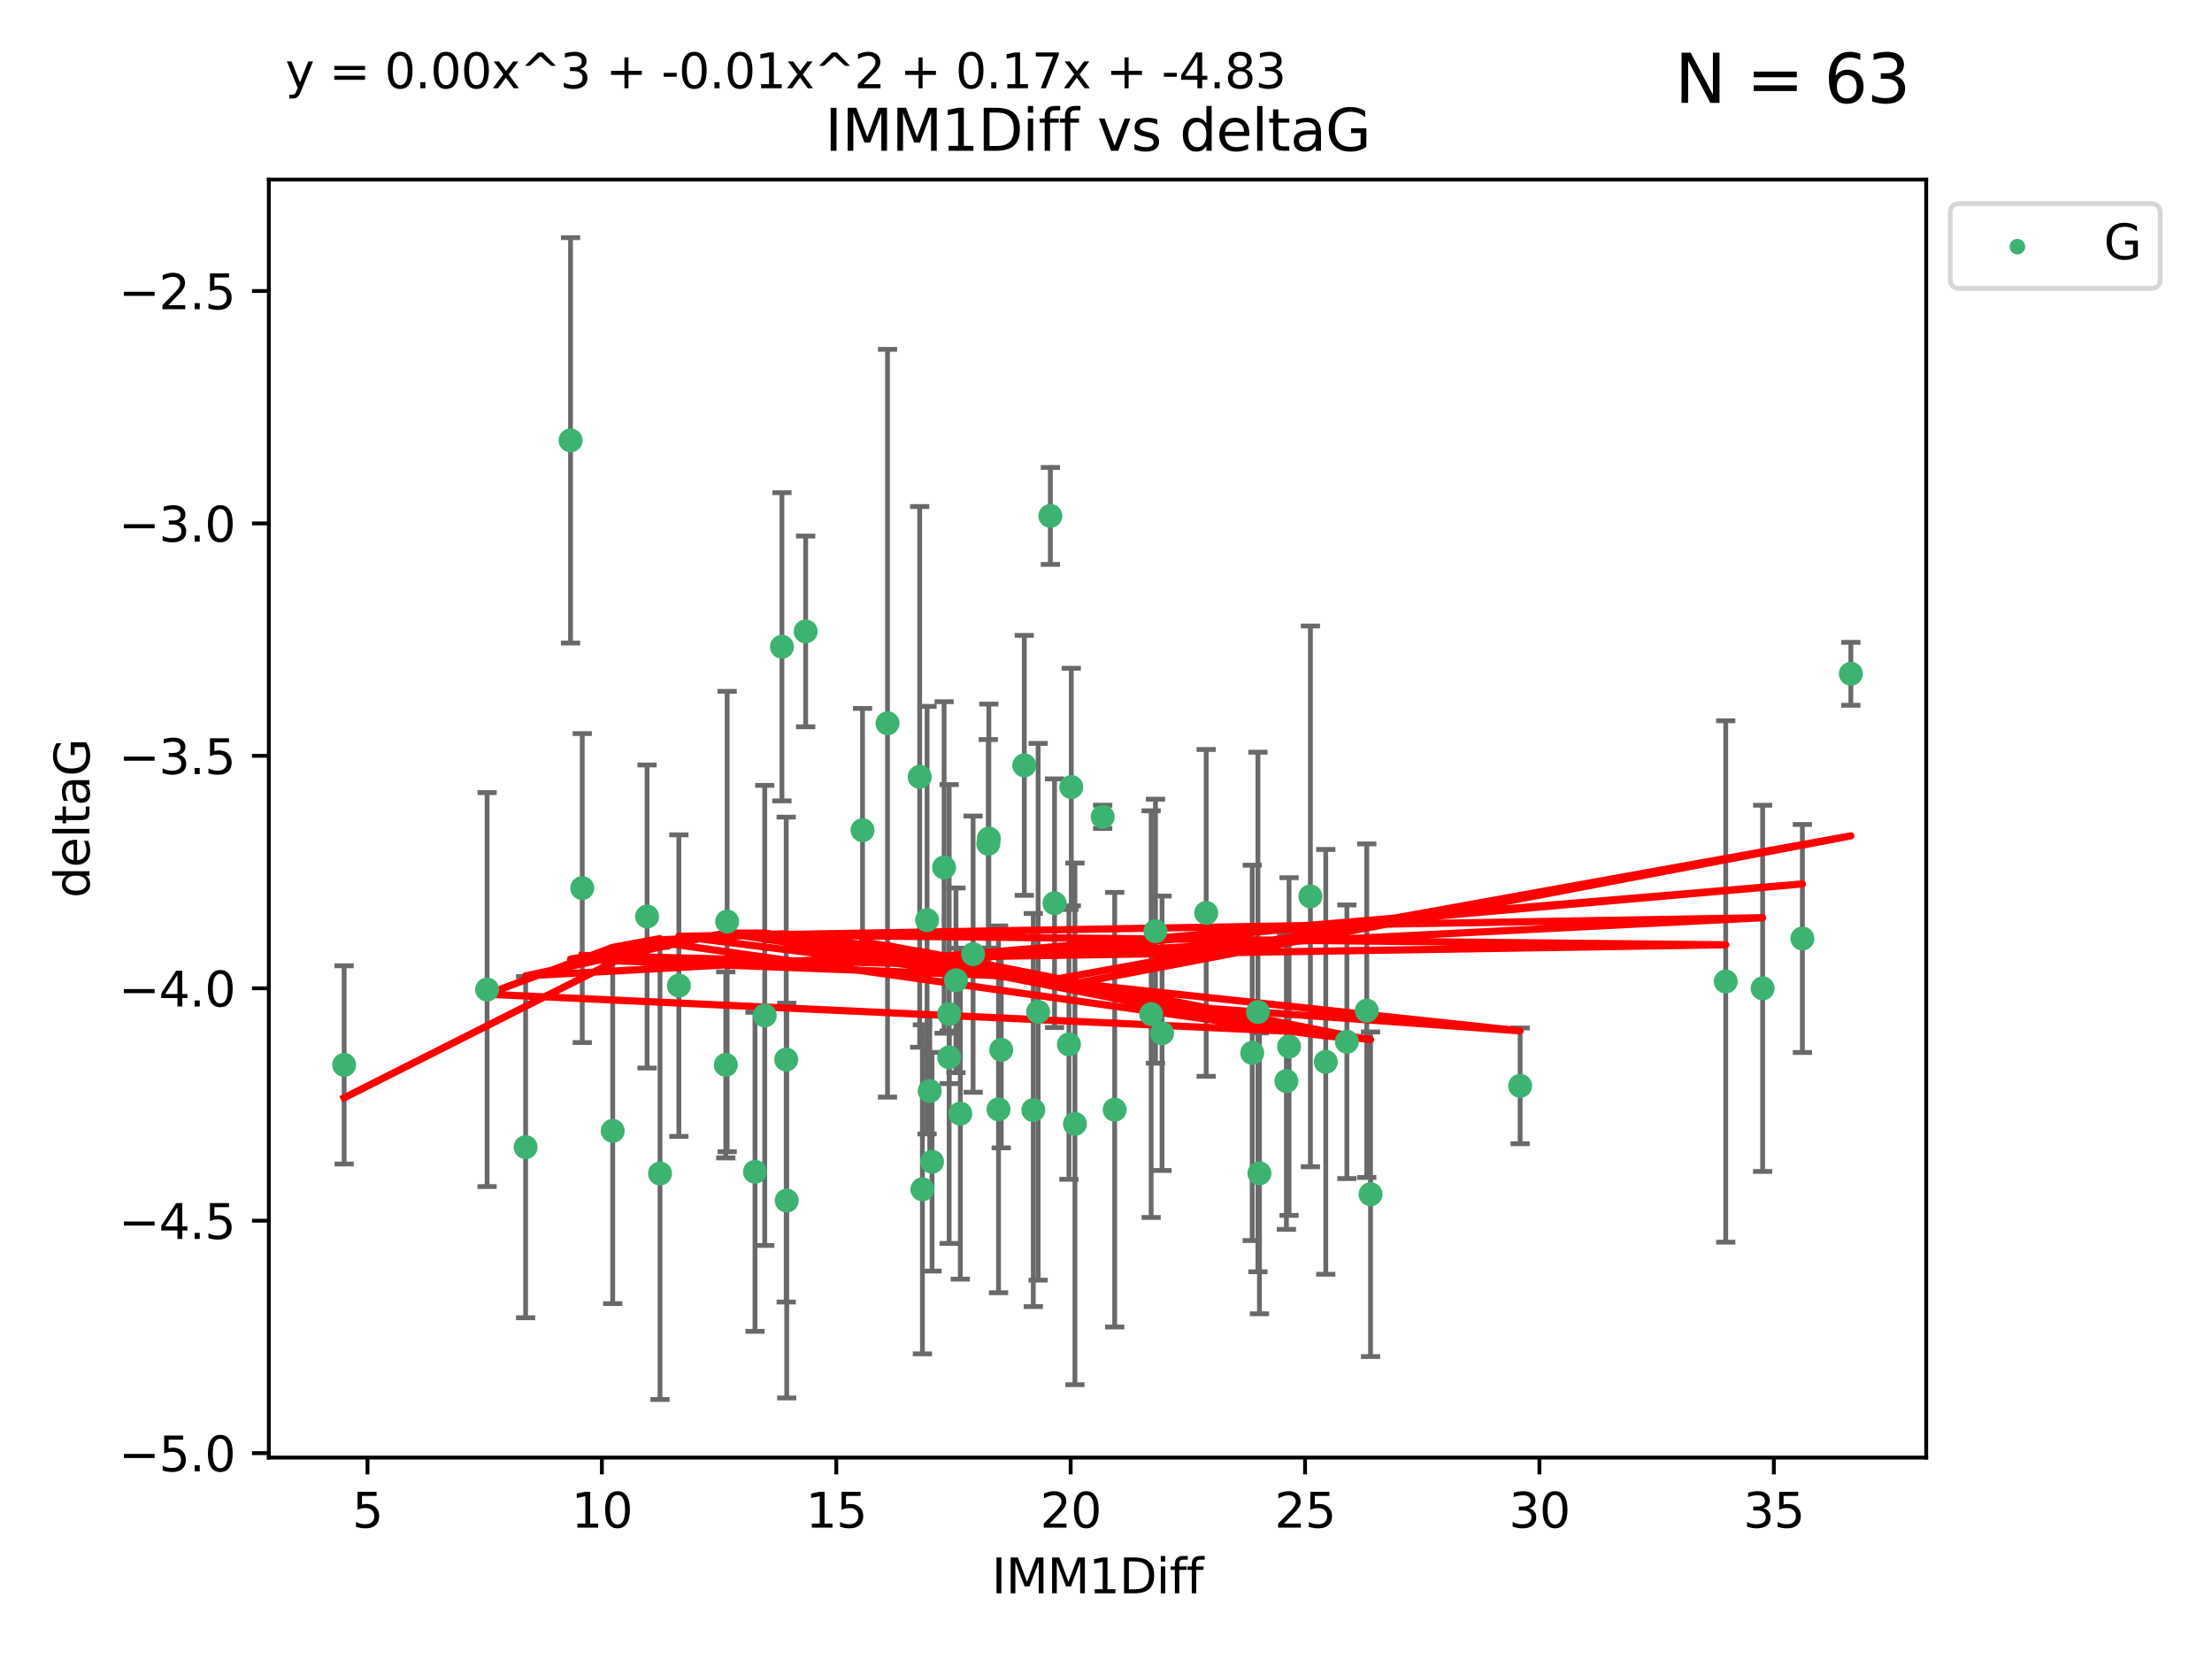 <?xml version="1.0" encoding="utf-8" standalone="no"?>
<!DOCTYPE svg PUBLIC "-//W3C//DTD SVG 1.1//EN"
  "http://www.w3.org/Graphics/SVG/1.1/DTD/svg11.dtd">
<svg xmlns:xlink="http://www.w3.org/1999/xlink" width="460.8pt" height="345.6pt" viewBox="0 0 460.8 345.6" xmlns="http://www.w3.org/2000/svg" version="1.1">
 <defs>
  <style type="text/css">*{stroke-linejoin: round; stroke-linecap: butt}</style>
 </defs>
 <g id="figure_1">
  <g id="patch_1">
   <path d="M 0 345.6 
L 460.8 345.6 
L 460.8 0 
L 0 0 
z
" style="fill: #ffffff"/>
  </g>
  <g id="axes_1">
   <g id="patch_2">
    <path d="M 56 303.64 
L 401.26 303.64 
L 401.26 37.411 
L 56 37.411 
z
" style="fill: #ffffff"/>
   </g>
   <g id="PathCollection_1">
    <defs>
     <path id="m1009c5f446" d="M 0 1.118 
C 0.297 1.118 0.581 1 0.791 0.791 
C 1 0.581 1.118 0.297 1.118 0 
C 1.118 -0.297 1 -0.581 0.791 -0.791 
C 0.581 -1 0.297 -1.118 0 -1.118 
C -0.297 -1.118 -0.581 -1 -0.791 -0.791 
C -1 -0.581 -1.118 -0.297 -1.118 0 
C -1.118 0.297 -1 0.581 -0.791 0.791 
C -0.581 1 -0.297 1.118 0 1.118 
z
" style="stroke: #3cb371"/>
    </defs>
    <g clip-path="url(#p33ca3dd4a4)">
     <use xlink:href="#m1009c5f446" x="71.694" y="221.839" style="fill: #3cb371; stroke: #3cb371"/>
     <use xlink:href="#m1009c5f446" x="137.494" y="244.454" style="fill: #3cb371; stroke: #3cb371"/>
     <use xlink:href="#m1009c5f446" x="127.64" y="235.581" style="fill: #3cb371; stroke: #3cb371"/>
     <use xlink:href="#m1009c5f446" x="101.469" y="206.146" style="fill: #3cb371; stroke: #3cb371"/>
     <use xlink:href="#m1009c5f446" x="268.537" y="218.017" style="fill: #3cb371; stroke: #3cb371"/>
     <use xlink:href="#m1009c5f446" x="163.782" y="220.725" style="fill: #3cb371; stroke: #3cb371"/>
     <use xlink:href="#m1009c5f446" x="223.928" y="234.121" style="fill: #3cb371; stroke: #3cb371"/>
     <use xlink:href="#m1009c5f446" x="151.195" y="221.839" style="fill: #3cb371; stroke: #3cb371"/>
     <use xlink:href="#m1009c5f446" x="109.496" y="238.972" style="fill: #3cb371; stroke: #3cb371"/>
     <use xlink:href="#m1009c5f446" x="194.163" y="242.013" style="fill: #3cb371; stroke: #3cb371"/>
     <use xlink:href="#m1009c5f446" x="284.718" y="210.541" style="fill: #3cb371; stroke: #3cb371"/>
     <use xlink:href="#m1009c5f446" x="157.278" y="244.106" style="fill: #3cb371; stroke: #3cb371"/>
     <use xlink:href="#m1009c5f446" x="208.01" y="231.1" style="fill: #3cb371; stroke: #3cb371"/>
     <use xlink:href="#m1009c5f446" x="192.151" y="247.757" style="fill: #3cb371; stroke: #3cb371"/>
     <use xlink:href="#m1009c5f446" x="272.98" y="186.729" style="fill: #3cb371; stroke: #3cb371"/>
     <use xlink:href="#m1009c5f446" x="240.705" y="193.984" style="fill: #3cb371; stroke: #3cb371"/>
     <use xlink:href="#m1009c5f446" x="262.052" y="210.816" style="fill: #3cb371; stroke: #3cb371"/>
     <use xlink:href="#m1009c5f446" x="208.577" y="218.701" style="fill: #3cb371; stroke: #3cb371"/>
     <use xlink:href="#m1009c5f446" x="232.209" y="231.169" style="fill: #3cb371; stroke: #3cb371"/>
     <use xlink:href="#m1009c5f446" x="280.578" y="217.019" style="fill: #3cb371; stroke: #3cb371"/>
     <use xlink:href="#m1009c5f446" x="276.183" y="221.206" style="fill: #3cb371; stroke: #3cb371"/>
     <use xlink:href="#m1009c5f446" x="267.98" y="225.206" style="fill: #3cb371; stroke: #3cb371"/>
     <use xlink:href="#m1009c5f446" x="193.128" y="191.682" style="fill: #3cb371; stroke: #3cb371"/>
     <use xlink:href="#m1009c5f446" x="215.256" y="231.244" style="fill: #3cb371; stroke: #3cb371"/>
     <use xlink:href="#m1009c5f446" x="197.727" y="211.237" style="fill: #3cb371; stroke: #3cb371"/>
     <use xlink:href="#m1009c5f446" x="179.68" y="172.942" style="fill: #3cb371; stroke: #3cb371"/>
     <use xlink:href="#m1009c5f446" x="193.684" y="227.278" style="fill: #3cb371; stroke: #3cb371"/>
     <use xlink:href="#m1009c5f446" x="242.072" y="215.242" style="fill: #3cb371; stroke: #3cb371"/>
     <use xlink:href="#m1009c5f446" x="200.051" y="231.996" style="fill: #3cb371; stroke: #3cb371"/>
     <use xlink:href="#m1009c5f446" x="219.68" y="188.152" style="fill: #3cb371; stroke: #3cb371"/>
     <use xlink:href="#m1009c5f446" x="316.671" y="226.203" style="fill: #3cb371; stroke: #3cb371"/>
     <use xlink:href="#m1009c5f446" x="239.807" y="211.258" style="fill: #3cb371; stroke: #3cb371"/>
     <use xlink:href="#m1009c5f446" x="285.509" y="248.785" style="fill: #3cb371; stroke: #3cb371"/>
     <use xlink:href="#m1009c5f446" x="262.365" y="244.427" style="fill: #3cb371; stroke: #3cb371"/>
     <use xlink:href="#m1009c5f446" x="134.798" y="190.925" style="fill: #3cb371; stroke: #3cb371"/>
     <use xlink:href="#m1009c5f446" x="162.894" y="134.737" style="fill: #3cb371; stroke: #3cb371"/>
     <use xlink:href="#m1009c5f446" x="167.835" y="131.536" style="fill: #3cb371; stroke: #3cb371"/>
     <use xlink:href="#m1009c5f446" x="359.502" y="204.459" style="fill: #3cb371; stroke: #3cb371"/>
     <use xlink:href="#m1009c5f446" x="197.727" y="220.259" style="fill: #3cb371; stroke: #3cb371"/>
     <use xlink:href="#m1009c5f446" x="202.717" y="198.764" style="fill: #3cb371; stroke: #3cb371"/>
     <use xlink:href="#m1009c5f446" x="260.861" y="219.335" style="fill: #3cb371; stroke: #3cb371"/>
     <use xlink:href="#m1009c5f446" x="163.89" y="250.1" style="fill: #3cb371; stroke: #3cb371"/>
     <use xlink:href="#m1009c5f446" x="196.672" y="180.705" style="fill: #3cb371; stroke: #3cb371"/>
     <use xlink:href="#m1009c5f446" x="375.469" y="195.507" style="fill: #3cb371; stroke: #3cb371"/>
     <use xlink:href="#m1009c5f446" x="199.143" y="204.216" style="fill: #3cb371; stroke: #3cb371"/>
     <use xlink:href="#m1009c5f446" x="367.188" y="205.891" style="fill: #3cb371; stroke: #3cb371"/>
     <use xlink:href="#m1009c5f446" x="141.419" y="205.324" style="fill: #3cb371; stroke: #3cb371"/>
     <use xlink:href="#m1009c5f446" x="223.166" y="163.954" style="fill: #3cb371; stroke: #3cb371"/>
     <use xlink:href="#m1009c5f446" x="205.881" y="175.78" style="fill: #3cb371; stroke: #3cb371"/>
     <use xlink:href="#m1009c5f446" x="184.885" y="150.666" style="fill: #3cb371; stroke: #3cb371"/>
     <use xlink:href="#m1009c5f446" x="222.678" y="217.565" style="fill: #3cb371; stroke: #3cb371"/>
     <use xlink:href="#m1009c5f446" x="385.566" y="140.365" style="fill: #3cb371; stroke: #3cb371"/>
     <use xlink:href="#m1009c5f446" x="218.811" y="107.475" style="fill: #3cb371; stroke: #3cb371"/>
     <use xlink:href="#m1009c5f446" x="251.271" y="190.172" style="fill: #3cb371; stroke: #3cb371"/>
     <use xlink:href="#m1009c5f446" x="191.585" y="161.836" style="fill: #3cb371; stroke: #3cb371"/>
     <use xlink:href="#m1009c5f446" x="213.381" y="159.439" style="fill: #3cb371; stroke: #3cb371"/>
     <use xlink:href="#m1009c5f446" x="229.709" y="170.16" style="fill: #3cb371; stroke: #3cb371"/>
     <use xlink:href="#m1009c5f446" x="216.262" y="210.775" style="fill: #3cb371; stroke: #3cb371"/>
     <use xlink:href="#m1009c5f446" x="118.851" y="91.737" style="fill: #3cb371; stroke: #3cb371"/>
     <use xlink:href="#m1009c5f446" x="151.478" y="191.977" style="fill: #3cb371; stroke: #3cb371"/>
     <use xlink:href="#m1009c5f446" x="159.31" y="211.534" style="fill: #3cb371; stroke: #3cb371"/>
     <use xlink:href="#m1009c5f446" x="205.998" y="174.704" style="fill: #3cb371; stroke: #3cb371"/>
     <use xlink:href="#m1009c5f446" x="121.293" y="185.004" style="fill: #3cb371; stroke: #3cb371"/>
    </g>
   </g>
   <g id="matplotlib.axis_1">
    <g id="xtick_1">
     <g id="line2d_1">
      <defs>
       <path id="mfdadd26618" d="M 0 0 
L 0 3.5 
" style="stroke: #000000; stroke-width: 0.8"/>
      </defs>
      <g>
       <use xlink:href="#mfdadd26618" x="76.557" y="303.64" style="stroke: #000000; stroke-width: 0.8"/>
      </g>
     </g>
     <g id="text_1">
      <!-- 5 -->
      <g transform="translate(73.376 318.238)scale(0.1 -0.1)">
       <defs>
        <path id="DejaVuSans-35" d="M 691 4666 
L 3169 4666 
L 3169 4134 
L 1269 4134 
L 1269 2991 
Q 1406 3038 1543 3061 
Q 1681 3084 1819 3084 
Q 2600 3084 3056 2656 
Q 3513 2228 3513 1497 
Q 3513 744 3044 326 
Q 2575 -91 1722 -91 
Q 1428 -91 1123 -41 
Q 819 9 494 109 
L 494 744 
Q 775 591 1075 516 
Q 1375 441 1709 441 
Q 2250 441 2565 725 
Q 2881 1009 2881 1497 
Q 2881 1984 2565 2268 
Q 2250 2553 1709 2553 
Q 1456 2553 1204 2497 
Q 953 2441 691 2322 
L 691 4666 
z
" transform="scale(0.016)"/>
       </defs>
       <use xlink:href="#DejaVuSans-35"/>
      </g>
     </g>
    </g>
    <g id="xtick_2">
     <g id="line2d_2">
      <g>
       <use xlink:href="#mfdadd26618" x="125.384" y="303.64" style="stroke: #000000; stroke-width: 0.8"/>
      </g>
     </g>
     <g id="text_2">
      <!-- 10 -->
      <g transform="translate(119.022 318.238)scale(0.1 -0.1)">
       <defs>
        <path id="DejaVuSans-31" d="M 794 531 
L 1825 531 
L 1825 4091 
L 703 3866 
L 703 4441 
L 1819 4666 
L 2450 4666 
L 2450 531 
L 3481 531 
L 3481 0 
L 794 0 
L 794 531 
z
" transform="scale(0.016)"/>
        <path id="DejaVuSans-30" d="M 2034 4250 
Q 1547 4250 1301 3770 
Q 1056 3291 1056 2328 
Q 1056 1369 1301 889 
Q 1547 409 2034 409 
Q 2525 409 2770 889 
Q 3016 1369 3016 2328 
Q 3016 3291 2770 3770 
Q 2525 4250 2034 4250 
z
M 2034 4750 
Q 2819 4750 3233 4129 
Q 3647 3509 3647 2328 
Q 3647 1150 3233 529 
Q 2819 -91 2034 -91 
Q 1250 -91 836 529 
Q 422 1150 422 2328 
Q 422 3509 836 4129 
Q 1250 4750 2034 4750 
z
" transform="scale(0.016)"/>
       </defs>
       <use xlink:href="#DejaVuSans-31"/>
       <use xlink:href="#DejaVuSans-30" x="63.623"/>
      </g>
     </g>
    </g>
    <g id="xtick_3">
     <g id="line2d_3">
      <g>
       <use xlink:href="#mfdadd26618" x="174.212" y="303.64" style="stroke: #000000; stroke-width: 0.8"/>
      </g>
     </g>
     <g id="text_3">
      <!-- 15 -->
      <g transform="translate(167.849 318.238)scale(0.1 -0.1)">
       <use xlink:href="#DejaVuSans-31"/>
       <use xlink:href="#DejaVuSans-35" x="63.623"/>
      </g>
     </g>
    </g>
    <g id="xtick_4">
     <g id="line2d_4">
      <g>
       <use xlink:href="#mfdadd26618" x="223.039" y="303.64" style="stroke: #000000; stroke-width: 0.8"/>
      </g>
     </g>
     <g id="text_4">
      <!-- 20 -->
      <g transform="translate(216.677 318.238)scale(0.1 -0.1)">
       <defs>
        <path id="DejaVuSans-32" d="M 1228 531 
L 3431 531 
L 3431 0 
L 469 0 
L 469 531 
Q 828 903 1448 1529 
Q 2069 2156 2228 2338 
Q 2531 2678 2651 2914 
Q 2772 3150 2772 3378 
Q 2772 3750 2511 3984 
Q 2250 4219 1831 4219 
Q 1534 4219 1204 4116 
Q 875 4013 500 3803 
L 500 4441 
Q 881 4594 1212 4672 
Q 1544 4750 1819 4750 
Q 2544 4750 2975 4387 
Q 3406 4025 3406 3419 
Q 3406 3131 3298 2873 
Q 3191 2616 2906 2266 
Q 2828 2175 2409 1742 
Q 1991 1309 1228 531 
z
" transform="scale(0.016)"/>
       </defs>
       <use xlink:href="#DejaVuSans-32"/>
       <use xlink:href="#DejaVuSans-30" x="63.623"/>
      </g>
     </g>
    </g>
    <g id="xtick_5">
     <g id="line2d_5">
      <g>
       <use xlink:href="#mfdadd26618" x="271.867" y="303.64" style="stroke: #000000; stroke-width: 0.8"/>
      </g>
     </g>
     <g id="text_5">
      <!-- 25 -->
      <g transform="translate(265.504 318.238)scale(0.1 -0.1)">
       <use xlink:href="#DejaVuSans-32"/>
       <use xlink:href="#DejaVuSans-35" x="63.623"/>
      </g>
     </g>
    </g>
    <g id="xtick_6">
     <g id="line2d_6">
      <g>
       <use xlink:href="#mfdadd26618" x="320.694" y="303.64" style="stroke: #000000; stroke-width: 0.8"/>
      </g>
     </g>
     <g id="text_6">
      <!-- 30 -->
      <g transform="translate(314.332 318.238)scale(0.1 -0.1)">
       <defs>
        <path id="DejaVuSans-33" d="M 2597 2516 
Q 3050 2419 3304 2112 
Q 3559 1806 3559 1356 
Q 3559 666 3084 287 
Q 2609 -91 1734 -91 
Q 1441 -91 1130 -33 
Q 819 25 488 141 
L 488 750 
Q 750 597 1062 519 
Q 1375 441 1716 441 
Q 2309 441 2620 675 
Q 2931 909 2931 1356 
Q 2931 1769 2642 2001 
Q 2353 2234 1838 2234 
L 1294 2234 
L 1294 2753 
L 1863 2753 
Q 2328 2753 2575 2939 
Q 2822 3125 2822 3475 
Q 2822 3834 2567 4026 
Q 2313 4219 1838 4219 
Q 1578 4219 1281 4162 
Q 984 4106 628 3988 
L 628 4550 
Q 988 4650 1302 4700 
Q 1616 4750 1894 4750 
Q 2613 4750 3031 4423 
Q 3450 4097 3450 3541 
Q 3450 3153 3228 2886 
Q 3006 2619 2597 2516 
z
" transform="scale(0.016)"/>
       </defs>
       <use xlink:href="#DejaVuSans-33"/>
       <use xlink:href="#DejaVuSans-30" x="63.623"/>
      </g>
     </g>
    </g>
    <g id="xtick_7">
     <g id="line2d_7">
      <g>
       <use xlink:href="#mfdadd26618" x="369.522" y="303.64" style="stroke: #000000; stroke-width: 0.8"/>
      </g>
     </g>
     <g id="text_7">
      <!-- 35 -->
      <g transform="translate(363.159 318.238)scale(0.1 -0.1)">
       <use xlink:href="#DejaVuSans-33"/>
       <use xlink:href="#DejaVuSans-35" x="63.623"/>
      </g>
     </g>
    </g>
    <g id="text_8">
     <!-- IMM1Diff -->
     <g transform="translate(206.586 331.917)scale(0.1 -0.1)">
      <defs>
       <path id="DejaVuSans-49" d="M 628 4666 
L 1259 4666 
L 1259 0 
L 628 0 
L 628 4666 
z
" transform="scale(0.016)"/>
       <path id="DejaVuSans-4d" d="M 628 4666 
L 1569 4666 
L 2759 1491 
L 3956 4666 
L 4897 4666 
L 4897 0 
L 4281 0 
L 4281 4097 
L 3078 897 
L 2444 897 
L 1241 4097 
L 1241 0 
L 628 0 
L 628 4666 
z
" transform="scale(0.016)"/>
       <path id="DejaVuSans-44" d="M 1259 4147 
L 1259 519 
L 2022 519 
Q 2988 519 3436 956 
Q 3884 1394 3884 2338 
Q 3884 3275 3436 3711 
Q 2988 4147 2022 4147 
L 1259 4147 
z
M 628 4666 
L 1925 4666 
Q 3281 4666 3915 4102 
Q 4550 3538 4550 2338 
Q 4550 1131 3912 565 
Q 3275 0 1925 0 
L 628 0 
L 628 4666 
z
" transform="scale(0.016)"/>
       <path id="DejaVuSans-69" d="M 603 3500 
L 1178 3500 
L 1178 0 
L 603 0 
L 603 3500 
z
M 603 4863 
L 1178 4863 
L 1178 4134 
L 603 4134 
L 603 4863 
z
" transform="scale(0.016)"/>
       <path id="DejaVuSans-66" d="M 2375 4863 
L 2375 4384 
L 1825 4384 
Q 1516 4384 1395 4259 
Q 1275 4134 1275 3809 
L 1275 3500 
L 2222 3500 
L 2222 3053 
L 1275 3053 
L 1275 0 
L 697 0 
L 697 3053 
L 147 3053 
L 147 3500 
L 697 3500 
L 697 3744 
Q 697 4328 969 4595 
Q 1241 4863 1831 4863 
L 2375 4863 
z
" transform="scale(0.016)"/>
      </defs>
      <use xlink:href="#DejaVuSans-49"/>
      <use xlink:href="#DejaVuSans-4d" x="29.492"/>
      <use xlink:href="#DejaVuSans-4d" x="115.771"/>
      <use xlink:href="#DejaVuSans-31" x="202.051"/>
      <use xlink:href="#DejaVuSans-44" x="265.674"/>
      <use xlink:href="#DejaVuSans-69" x="342.676"/>
      <use xlink:href="#DejaVuSans-66" x="370.459"/>
      <use xlink:href="#DejaVuSans-66" x="405.664"/>
     </g>
    </g>
   </g>
   <g id="matplotlib.axis_2">
    <g id="ytick_1">
     <g id="line2d_8">
      <defs>
       <path id="mf97df4a658" d="M 0 0 
L -3.5 0 
" style="stroke: #000000; stroke-width: 0.8"/>
      </defs>
      <g>
       <use xlink:href="#mf97df4a658" x="56" y="302.714" style="stroke: #000000; stroke-width: 0.8"/>
      </g>
     </g>
     <g id="text_9">
      <!-- −5.0 -->
      <g transform="translate(24.717 306.513)scale(0.1 -0.1)">
       <defs>
        <path id="DejaVuSans-2212" d="M 678 2272 
L 4684 2272 
L 4684 1741 
L 678 1741 
L 678 2272 
z
" transform="scale(0.016)"/>
        <path id="DejaVuSans-2e" d="M 684 794 
L 1344 794 
L 1344 0 
L 684 0 
L 684 794 
z
" transform="scale(0.016)"/>
       </defs>
       <use xlink:href="#DejaVuSans-2212"/>
       <use xlink:href="#DejaVuSans-35" x="83.789"/>
       <use xlink:href="#DejaVuSans-2e" x="147.412"/>
       <use xlink:href="#DejaVuSans-30" x="179.199"/>
      </g>
     </g>
    </g>
    <g id="ytick_2">
     <g id="line2d_9">
      <g>
       <use xlink:href="#mf97df4a658" x="56" y="254.295" style="stroke: #000000; stroke-width: 0.8"/>
      </g>
     </g>
     <g id="text_10">
      <!-- −4.5 -->
      <g transform="translate(24.717 258.094)scale(0.1 -0.1)">
       <defs>
        <path id="DejaVuSans-34" d="M 2419 4116 
L 825 1625 
L 2419 1625 
L 2419 4116 
z
M 2253 4666 
L 3047 4666 
L 3047 1625 
L 3713 1625 
L 3713 1100 
L 3047 1100 
L 3047 0 
L 2419 0 
L 2419 1100 
L 313 1100 
L 313 1709 
L 2253 4666 
z
" transform="scale(0.016)"/>
       </defs>
       <use xlink:href="#DejaVuSans-2212"/>
       <use xlink:href="#DejaVuSans-34" x="83.789"/>
       <use xlink:href="#DejaVuSans-2e" x="147.412"/>
       <use xlink:href="#DejaVuSans-35" x="179.199"/>
      </g>
     </g>
    </g>
    <g id="ytick_3">
     <g id="line2d_10">
      <g>
       <use xlink:href="#mf97df4a658" x="56" y="205.876" style="stroke: #000000; stroke-width: 0.8"/>
      </g>
     </g>
     <g id="text_11">
      <!-- −4.0 -->
      <g transform="translate(24.717 209.675)scale(0.1 -0.1)">
       <use xlink:href="#DejaVuSans-2212"/>
       <use xlink:href="#DejaVuSans-34" x="83.789"/>
       <use xlink:href="#DejaVuSans-2e" x="147.412"/>
       <use xlink:href="#DejaVuSans-30" x="179.199"/>
      </g>
     </g>
    </g>
    <g id="ytick_4">
     <g id="line2d_11">
      <g>
       <use xlink:href="#mf97df4a658" x="56" y="157.456" style="stroke: #000000; stroke-width: 0.8"/>
      </g>
     </g>
     <g id="text_12">
      <!-- −3.5 -->
      <g transform="translate(24.717 161.256)scale(0.1 -0.1)">
       <use xlink:href="#DejaVuSans-2212"/>
       <use xlink:href="#DejaVuSans-33" x="83.789"/>
       <use xlink:href="#DejaVuSans-2e" x="147.412"/>
       <use xlink:href="#DejaVuSans-35" x="179.199"/>
      </g>
     </g>
    </g>
    <g id="ytick_5">
     <g id="line2d_12">
      <g>
       <use xlink:href="#mf97df4a658" x="56" y="109.037" style="stroke: #000000; stroke-width: 0.8"/>
      </g>
     </g>
     <g id="text_13">
      <!-- −3.0 -->
      <g transform="translate(24.717 112.837)scale(0.1 -0.1)">
       <use xlink:href="#DejaVuSans-2212"/>
       <use xlink:href="#DejaVuSans-33" x="83.789"/>
       <use xlink:href="#DejaVuSans-2e" x="147.412"/>
       <use xlink:href="#DejaVuSans-30" x="179.199"/>
      </g>
     </g>
    </g>
    <g id="ytick_6">
     <g id="line2d_13">
      <g>
       <use xlink:href="#mf97df4a658" x="56" y="60.618" style="stroke: #000000; stroke-width: 0.8"/>
      </g>
     </g>
     <g id="text_14">
      <!-- −2.5 -->
      <g transform="translate(24.717 64.417)scale(0.1 -0.1)">
       <use xlink:href="#DejaVuSans-2212"/>
       <use xlink:href="#DejaVuSans-32" x="83.789"/>
       <use xlink:href="#DejaVuSans-2e" x="147.412"/>
       <use xlink:href="#DejaVuSans-35" x="179.199"/>
      </g>
     </g>
    </g>
    <g id="text_15">
     <!-- deltaG -->
     <g transform="translate(18.637 187.064)rotate(-90)scale(0.1 -0.1)">
      <defs>
       <path id="DejaVuSans-64" d="M 2906 2969 
L 2906 4863 
L 3481 4863 
L 3481 0 
L 2906 0 
L 2906 525 
Q 2725 213 2448 61 
Q 2172 -91 1784 -91 
Q 1150 -91 751 415 
Q 353 922 353 1747 
Q 353 2572 751 3078 
Q 1150 3584 1784 3584 
Q 2172 3584 2448 3432 
Q 2725 3281 2906 2969 
z
M 947 1747 
Q 947 1113 1208 752 
Q 1469 391 1925 391 
Q 2381 391 2643 752 
Q 2906 1113 2906 1747 
Q 2906 2381 2643 2742 
Q 2381 3103 1925 3103 
Q 1469 3103 1208 2742 
Q 947 2381 947 1747 
z
" transform="scale(0.016)"/>
       <path id="DejaVuSans-65" d="M 3597 1894 
L 3597 1613 
L 953 1613 
Q 991 1019 1311 708 
Q 1631 397 2203 397 
Q 2534 397 2845 478 
Q 3156 559 3463 722 
L 3463 178 
Q 3153 47 2828 -22 
Q 2503 -91 2169 -91 
Q 1331 -91 842 396 
Q 353 884 353 1716 
Q 353 2575 817 3079 
Q 1281 3584 2069 3584 
Q 2775 3584 3186 3129 
Q 3597 2675 3597 1894 
z
M 3022 2063 
Q 3016 2534 2758 2815 
Q 2500 3097 2075 3097 
Q 1594 3097 1305 2825 
Q 1016 2553 972 2059 
L 3022 2063 
z
" transform="scale(0.016)"/>
       <path id="DejaVuSans-6c" d="M 603 4863 
L 1178 4863 
L 1178 0 
L 603 0 
L 603 4863 
z
" transform="scale(0.016)"/>
       <path id="DejaVuSans-74" d="M 1172 4494 
L 1172 3500 
L 2356 3500 
L 2356 3053 
L 1172 3053 
L 1172 1153 
Q 1172 725 1289 603 
Q 1406 481 1766 481 
L 2356 481 
L 2356 0 
L 1766 0 
Q 1100 0 847 248 
Q 594 497 594 1153 
L 594 3053 
L 172 3053 
L 172 3500 
L 594 3500 
L 594 4494 
L 1172 4494 
z
" transform="scale(0.016)"/>
       <path id="DejaVuSans-61" d="M 2194 1759 
Q 1497 1759 1228 1600 
Q 959 1441 959 1056 
Q 959 750 1161 570 
Q 1363 391 1709 391 
Q 2188 391 2477 730 
Q 2766 1069 2766 1631 
L 2766 1759 
L 2194 1759 
z
M 3341 1997 
L 3341 0 
L 2766 0 
L 2766 531 
Q 2569 213 2275 61 
Q 1981 -91 1556 -91 
Q 1019 -91 701 211 
Q 384 513 384 1019 
Q 384 1609 779 1909 
Q 1175 2209 1959 2209 
L 2766 2209 
L 2766 2266 
Q 2766 2663 2505 2880 
Q 2244 3097 1772 3097 
Q 1472 3097 1187 3025 
Q 903 2953 641 2809 
L 641 3341 
Q 956 3463 1253 3523 
Q 1550 3584 1831 3584 
Q 2591 3584 2966 3190 
Q 3341 2797 3341 1997 
z
" transform="scale(0.016)"/>
       <path id="DejaVuSans-47" d="M 3809 666 
L 3809 1919 
L 2778 1919 
L 2778 2438 
L 4434 2438 
L 4434 434 
Q 4069 175 3628 42 
Q 3188 -91 2688 -91 
Q 1594 -91 976 548 
Q 359 1188 359 2328 
Q 359 3472 976 4111 
Q 1594 4750 2688 4750 
Q 3144 4750 3555 4637 
Q 3966 4525 4313 4306 
L 4313 3634 
Q 3963 3931 3569 4081 
Q 3175 4231 2741 4231 
Q 1884 4231 1454 3753 
Q 1025 3275 1025 2328 
Q 1025 1384 1454 906 
Q 1884 428 2741 428 
Q 3075 428 3337 486 
Q 3600 544 3809 666 
z
" transform="scale(0.016)"/>
      </defs>
      <use xlink:href="#DejaVuSans-64"/>
      <use xlink:href="#DejaVuSans-65" x="63.477"/>
      <use xlink:href="#DejaVuSans-6c" x="125"/>
      <use xlink:href="#DejaVuSans-74" x="152.783"/>
      <use xlink:href="#DejaVuSans-61" x="191.992"/>
      <use xlink:href="#DejaVuSans-47" x="253.271"/>
     </g>
    </g>
   </g>
   <g id="LineCollection_1">
    <path d="M 71.694 242.486 
L 71.694 201.192 
" clip-path="url(#p33ca3dd4a4)" style="fill: none; stroke: #696969"/>
    <path d="M 137.494 291.539 
L 137.494 197.37 
" clip-path="url(#p33ca3dd4a4)" style="fill: none; stroke: #696969"/>
    <path d="M 127.64 271.571 
L 127.64 199.591 
" clip-path="url(#p33ca3dd4a4)" style="fill: none; stroke: #696969"/>
    <path d="M 101.469 247.18 
L 101.469 165.112 
" clip-path="url(#p33ca3dd4a4)" style="fill: none; stroke: #696969"/>
    <path d="M 268.537 253.19 
L 268.537 182.843 
" clip-path="url(#p33ca3dd4a4)" style="fill: none; stroke: #696969"/>
    <path d="M 163.782 271.233 
L 163.782 170.216 
" clip-path="url(#p33ca3dd4a4)" style="fill: none; stroke: #696969"/>
    <path d="M 223.928 288.458 
L 223.928 179.784 
" clip-path="url(#p33ca3dd4a4)" style="fill: none; stroke: #696969"/>
    <path d="M 151.195 241.213 
L 151.195 202.465 
" clip-path="url(#p33ca3dd4a4)" style="fill: none; stroke: #696969"/>
    <path d="M 109.496 274.512 
L 109.496 203.431 
" clip-path="url(#p33ca3dd4a4)" style="fill: none; stroke: #696969"/>
    <path d="M 194.163 264.791 
L 194.163 219.236 
" clip-path="url(#p33ca3dd4a4)" style="fill: none; stroke: #696969"/>
    <path d="M 284.718 245.285 
L 284.718 175.796 
" clip-path="url(#p33ca3dd4a4)" style="fill: none; stroke: #696969"/>
    <path d="M 157.278 277.338 
L 157.278 210.875 
" clip-path="url(#p33ca3dd4a4)" style="fill: none; stroke: #696969"/>
    <path d="M 208.01 269.304 
L 208.01 192.895 
" clip-path="url(#p33ca3dd4a4)" style="fill: none; stroke: #696969"/>
    <path d="M 192.151 282.027 
L 192.151 213.486 
" clip-path="url(#p33ca3dd4a4)" style="fill: none; stroke: #696969"/>
    <path d="M 272.98 243.055 
L 272.98 130.404 
" clip-path="url(#p33ca3dd4a4)" style="fill: none; stroke: #696969"/>
    <path d="M 240.705 221.488 
L 240.705 166.48 
" clip-path="url(#p33ca3dd4a4)" style="fill: none; stroke: #696969"/>
    <path d="M 262.052 264.935 
L 262.052 156.697 
" clip-path="url(#p33ca3dd4a4)" style="fill: none; stroke: #696969"/>
    <path d="M 208.577 239.121 
L 208.577 198.282 
" clip-path="url(#p33ca3dd4a4)" style="fill: none; stroke: #696969"/>
    <path d="M 232.209 276.437 
L 232.209 185.901 
" clip-path="url(#p33ca3dd4a4)" style="fill: none; stroke: #696969"/>
    <path d="M 280.578 245.515 
L 280.578 188.524 
" clip-path="url(#p33ca3dd4a4)" style="fill: none; stroke: #696969"/>
    <path d="M 276.183 265.453 
L 276.183 176.958 
" clip-path="url(#p33ca3dd4a4)" style="fill: none; stroke: #696969"/>
    <path d="M 267.98 256.103 
L 267.98 194.31 
" clip-path="url(#p33ca3dd4a4)" style="fill: none; stroke: #696969"/>
    <path d="M 193.128 236.221 
L 193.128 147.143 
" clip-path="url(#p33ca3dd4a4)" style="fill: none; stroke: #696969"/>
    <path d="M 215.256 272.186 
L 215.256 190.302 
" clip-path="url(#p33ca3dd4a4)" style="fill: none; stroke: #696969"/>
    <path d="M 197.727 259.022 
L 197.727 163.451 
" clip-path="url(#p33ca3dd4a4)" style="fill: none; stroke: #696969"/>
    <path d="M 179.68 198.311 
L 179.68 147.573 
" clip-path="url(#p33ca3dd4a4)" style="fill: none; stroke: #696969"/>
    <path d="M 193.684 242.937 
L 193.684 211.62 
" clip-path="url(#p33ca3dd4a4)" style="fill: none; stroke: #696969"/>
    <path d="M 242.072 243.822 
L 242.072 186.661 
" clip-path="url(#p33ca3dd4a4)" style="fill: none; stroke: #696969"/>
    <path d="M 200.051 266.465 
L 200.051 197.526 
" clip-path="url(#p33ca3dd4a4)" style="fill: none; stroke: #696969"/>
    <path d="M 219.68 214.056 
L 219.68 162.249 
" clip-path="url(#p33ca3dd4a4)" style="fill: none; stroke: #696969"/>
    <path d="M 316.671 238.261 
L 316.671 214.145 
" clip-path="url(#p33ca3dd4a4)" style="fill: none; stroke: #696969"/>
    <path d="M 239.807 253.617 
L 239.807 168.899 
" clip-path="url(#p33ca3dd4a4)" style="fill: none; stroke: #696969"/>
    <path d="M 285.509 282.594 
L 285.509 214.976 
" clip-path="url(#p33ca3dd4a4)" style="fill: none; stroke: #696969"/>
    <path d="M 262.365 273.681 
L 262.365 215.173 
" clip-path="url(#p33ca3dd4a4)" style="fill: none; stroke: #696969"/>
    <path d="M 134.798 222.489 
L 134.798 159.361 
" clip-path="url(#p33ca3dd4a4)" style="fill: none; stroke: #696969"/>
    <path d="M 162.894 166.836 
L 162.894 102.638 
" clip-path="url(#p33ca3dd4a4)" style="fill: none; stroke: #696969"/>
    <path d="M 167.835 151.399 
L 167.835 111.672 
" clip-path="url(#p33ca3dd4a4)" style="fill: none; stroke: #696969"/>
    <path d="M 359.502 258.768 
L 359.502 150.151 
" clip-path="url(#p33ca3dd4a4)" style="fill: none; stroke: #696969"/>
    <path d="M 197.727 225.744 
L 197.727 214.775 
" clip-path="url(#p33ca3dd4a4)" style="fill: none; stroke: #696969"/>
    <path d="M 202.717 227.537 
L 202.717 169.991 
" clip-path="url(#p33ca3dd4a4)" style="fill: none; stroke: #696969"/>
    <path d="M 260.861 258.429 
L 260.861 180.24 
" clip-path="url(#p33ca3dd4a4)" style="fill: none; stroke: #696969"/>
    <path d="M 163.89 291.218 
L 163.89 208.983 
" clip-path="url(#p33ca3dd4a4)" style="fill: none; stroke: #696969"/>
    <path d="M 196.672 215.241 
L 196.672 146.169 
" clip-path="url(#p33ca3dd4a4)" style="fill: none; stroke: #696969"/>
    <path d="M 375.469 219.255 
L 375.469 171.758 
" clip-path="url(#p33ca3dd4a4)" style="fill: none; stroke: #696969"/>
    <path d="M 199.143 223.451 
L 199.143 184.98 
" clip-path="url(#p33ca3dd4a4)" style="fill: none; stroke: #696969"/>
    <path d="M 367.188 244.031 
L 367.188 167.751 
" clip-path="url(#p33ca3dd4a4)" style="fill: none; stroke: #696969"/>
    <path d="M 141.419 236.737 
L 141.419 173.91 
" clip-path="url(#p33ca3dd4a4)" style="fill: none; stroke: #696969"/>
    <path d="M 223.166 188.697 
L 223.166 139.212 
" clip-path="url(#p33ca3dd4a4)" style="fill: none; stroke: #696969"/>
    <path d="M 205.881 197.499 
L 205.881 154.062 
" clip-path="url(#p33ca3dd4a4)" style="fill: none; stroke: #696969"/>
    <path d="M 184.885 228.555 
L 184.885 72.778 
" clip-path="url(#p33ca3dd4a4)" style="fill: none; stroke: #696969"/>
    <path d="M 222.678 245.666 
L 222.678 189.464 
" clip-path="url(#p33ca3dd4a4)" style="fill: none; stroke: #696969"/>
    <path d="M 385.566 146.921 
L 385.566 133.808 
" clip-path="url(#p33ca3dd4a4)" style="fill: none; stroke: #696969"/>
    <path d="M 218.811 117.575 
L 218.811 97.375 
" clip-path="url(#p33ca3dd4a4)" style="fill: none; stroke: #696969"/>
    <path d="M 251.271 224.211 
L 251.271 156.133 
" clip-path="url(#p33ca3dd4a4)" style="fill: none; stroke: #696969"/>
    <path d="M 191.585 218.157 
L 191.585 105.515 
" clip-path="url(#p33ca3dd4a4)" style="fill: none; stroke: #696969"/>
    <path d="M 213.381 186.517 
L 213.381 132.36 
" clip-path="url(#p33ca3dd4a4)" style="fill: none; stroke: #696969"/>
    <path d="M 229.709 172.577 
L 229.709 167.743 
" clip-path="url(#p33ca3dd4a4)" style="fill: none; stroke: #696969"/>
    <path d="M 216.262 266.683 
L 216.262 154.866 
" clip-path="url(#p33ca3dd4a4)" style="fill: none; stroke: #696969"/>
    <path d="M 118.851 133.961 
L 118.851 49.513 
" clip-path="url(#p33ca3dd4a4)" style="fill: none; stroke: #696969"/>
    <path d="M 151.478 239.933 
L 151.478 144.021 
" clip-path="url(#p33ca3dd4a4)" style="fill: none; stroke: #696969"/>
    <path d="M 159.31 259.458 
L 159.31 163.611 
" clip-path="url(#p33ca3dd4a4)" style="fill: none; stroke: #696969"/>
    <path d="M 205.998 202.73 
L 205.998 146.678 
" clip-path="url(#p33ca3dd4a4)" style="fill: none; stroke: #696969"/>
    <path d="M 121.293 217.186 
L 121.293 152.823 
" clip-path="url(#p33ca3dd4a4)" style="fill: none; stroke: #696969"/>
   </g>
   <g id="line2d_14">
    <defs>
     <path id="m689be89230" d="M 2 0 
L -2 -0 
" style="stroke: #696969"/>
    </defs>
    <g clip-path="url(#p33ca3dd4a4)">
     <use xlink:href="#m689be89230" x="71.694" y="242.486" style="fill: #696969; stroke: #696969"/>
     <use xlink:href="#m689be89230" x="137.494" y="291.539" style="fill: #696969; stroke: #696969"/>
     <use xlink:href="#m689be89230" x="127.64" y="271.571" style="fill: #696969; stroke: #696969"/>
     <use xlink:href="#m689be89230" x="101.469" y="247.18" style="fill: #696969; stroke: #696969"/>
     <use xlink:href="#m689be89230" x="268.537" y="253.19" style="fill: #696969; stroke: #696969"/>
     <use xlink:href="#m689be89230" x="163.782" y="271.233" style="fill: #696969; stroke: #696969"/>
     <use xlink:href="#m689be89230" x="223.928" y="288.458" style="fill: #696969; stroke: #696969"/>
     <use xlink:href="#m689be89230" x="151.195" y="241.213" style="fill: #696969; stroke: #696969"/>
     <use xlink:href="#m689be89230" x="109.496" y="274.512" style="fill: #696969; stroke: #696969"/>
     <use xlink:href="#m689be89230" x="194.163" y="264.791" style="fill: #696969; stroke: #696969"/>
     <use xlink:href="#m689be89230" x="284.718" y="245.285" style="fill: #696969; stroke: #696969"/>
     <use xlink:href="#m689be89230" x="157.278" y="277.338" style="fill: #696969; stroke: #696969"/>
     <use xlink:href="#m689be89230" x="208.01" y="269.304" style="fill: #696969; stroke: #696969"/>
     <use xlink:href="#m689be89230" x="192.151" y="282.027" style="fill: #696969; stroke: #696969"/>
     <use xlink:href="#m689be89230" x="272.98" y="243.055" style="fill: #696969; stroke: #696969"/>
     <use xlink:href="#m689be89230" x="240.705" y="221.488" style="fill: #696969; stroke: #696969"/>
     <use xlink:href="#m689be89230" x="262.052" y="264.935" style="fill: #696969; stroke: #696969"/>
     <use xlink:href="#m689be89230" x="208.577" y="239.121" style="fill: #696969; stroke: #696969"/>
     <use xlink:href="#m689be89230" x="232.209" y="276.437" style="fill: #696969; stroke: #696969"/>
     <use xlink:href="#m689be89230" x="280.578" y="245.515" style="fill: #696969; stroke: #696969"/>
     <use xlink:href="#m689be89230" x="276.183" y="265.453" style="fill: #696969; stroke: #696969"/>
     <use xlink:href="#m689be89230" x="267.98" y="256.103" style="fill: #696969; stroke: #696969"/>
     <use xlink:href="#m689be89230" x="193.128" y="236.221" style="fill: #696969; stroke: #696969"/>
     <use xlink:href="#m689be89230" x="215.256" y="272.186" style="fill: #696969; stroke: #696969"/>
     <use xlink:href="#m689be89230" x="197.727" y="259.022" style="fill: #696969; stroke: #696969"/>
     <use xlink:href="#m689be89230" x="179.68" y="198.311" style="fill: #696969; stroke: #696969"/>
     <use xlink:href="#m689be89230" x="193.684" y="242.937" style="fill: #696969; stroke: #696969"/>
     <use xlink:href="#m689be89230" x="242.072" y="243.822" style="fill: #696969; stroke: #696969"/>
     <use xlink:href="#m689be89230" x="200.051" y="266.465" style="fill: #696969; stroke: #696969"/>
     <use xlink:href="#m689be89230" x="219.68" y="214.056" style="fill: #696969; stroke: #696969"/>
     <use xlink:href="#m689be89230" x="316.671" y="238.261" style="fill: #696969; stroke: #696969"/>
     <use xlink:href="#m689be89230" x="239.807" y="253.617" style="fill: #696969; stroke: #696969"/>
     <use xlink:href="#m689be89230" x="285.509" y="282.594" style="fill: #696969; stroke: #696969"/>
     <use xlink:href="#m689be89230" x="262.365" y="273.681" style="fill: #696969; stroke: #696969"/>
     <use xlink:href="#m689be89230" x="134.798" y="222.489" style="fill: #696969; stroke: #696969"/>
     <use xlink:href="#m689be89230" x="162.894" y="166.836" style="fill: #696969; stroke: #696969"/>
     <use xlink:href="#m689be89230" x="167.835" y="151.399" style="fill: #696969; stroke: #696969"/>
     <use xlink:href="#m689be89230" x="359.502" y="258.768" style="fill: #696969; stroke: #696969"/>
     <use xlink:href="#m689be89230" x="197.727" y="225.744" style="fill: #696969; stroke: #696969"/>
     <use xlink:href="#m689be89230" x="202.717" y="227.537" style="fill: #696969; stroke: #696969"/>
     <use xlink:href="#m689be89230" x="260.861" y="258.429" style="fill: #696969; stroke: #696969"/>
     <use xlink:href="#m689be89230" x="163.89" y="291.218" style="fill: #696969; stroke: #696969"/>
     <use xlink:href="#m689be89230" x="196.672" y="215.241" style="fill: #696969; stroke: #696969"/>
     <use xlink:href="#m689be89230" x="375.469" y="219.255" style="fill: #696969; stroke: #696969"/>
     <use xlink:href="#m689be89230" x="199.143" y="223.451" style="fill: #696969; stroke: #696969"/>
     <use xlink:href="#m689be89230" x="367.188" y="244.031" style="fill: #696969; stroke: #696969"/>
     <use xlink:href="#m689be89230" x="141.419" y="236.737" style="fill: #696969; stroke: #696969"/>
     <use xlink:href="#m689be89230" x="223.166" y="188.697" style="fill: #696969; stroke: #696969"/>
     <use xlink:href="#m689be89230" x="205.881" y="197.499" style="fill: #696969; stroke: #696969"/>
     <use xlink:href="#m689be89230" x="184.885" y="228.555" style="fill: #696969; stroke: #696969"/>
     <use xlink:href="#m689be89230" x="222.678" y="245.666" style="fill: #696969; stroke: #696969"/>
     <use xlink:href="#m689be89230" x="385.566" y="146.921" style="fill: #696969; stroke: #696969"/>
     <use xlink:href="#m689be89230" x="218.811" y="117.575" style="fill: #696969; stroke: #696969"/>
     <use xlink:href="#m689be89230" x="251.271" y="224.211" style="fill: #696969; stroke: #696969"/>
     <use xlink:href="#m689be89230" x="191.585" y="218.157" style="fill: #696969; stroke: #696969"/>
     <use xlink:href="#m689be89230" x="213.381" y="186.517" style="fill: #696969; stroke: #696969"/>
     <use xlink:href="#m689be89230" x="229.709" y="172.577" style="fill: #696969; stroke: #696969"/>
     <use xlink:href="#m689be89230" x="216.262" y="266.683" style="fill: #696969; stroke: #696969"/>
     <use xlink:href="#m689be89230" x="118.851" y="133.961" style="fill: #696969; stroke: #696969"/>
     <use xlink:href="#m689be89230" x="151.478" y="239.933" style="fill: #696969; stroke: #696969"/>
     <use xlink:href="#m689be89230" x="159.31" y="259.458" style="fill: #696969; stroke: #696969"/>
     <use xlink:href="#m689be89230" x="205.998" y="202.73" style="fill: #696969; stroke: #696969"/>
     <use xlink:href="#m689be89230" x="121.293" y="217.186" style="fill: #696969; stroke: #696969"/>
    </g>
   </g>
   <g id="line2d_15">
    <g clip-path="url(#p33ca3dd4a4)">
     <use xlink:href="#m689be89230" x="71.694" y="201.192" style="fill: #696969; stroke: #696969"/>
     <use xlink:href="#m689be89230" x="137.494" y="197.37" style="fill: #696969; stroke: #696969"/>
     <use xlink:href="#m689be89230" x="127.64" y="199.591" style="fill: #696969; stroke: #696969"/>
     <use xlink:href="#m689be89230" x="101.469" y="165.112" style="fill: #696969; stroke: #696969"/>
     <use xlink:href="#m689be89230" x="268.537" y="182.843" style="fill: #696969; stroke: #696969"/>
     <use xlink:href="#m689be89230" x="163.782" y="170.216" style="fill: #696969; stroke: #696969"/>
     <use xlink:href="#m689be89230" x="223.928" y="179.784" style="fill: #696969; stroke: #696969"/>
     <use xlink:href="#m689be89230" x="151.195" y="202.465" style="fill: #696969; stroke: #696969"/>
     <use xlink:href="#m689be89230" x="109.496" y="203.431" style="fill: #696969; stroke: #696969"/>
     <use xlink:href="#m689be89230" x="194.163" y="219.236" style="fill: #696969; stroke: #696969"/>
     <use xlink:href="#m689be89230" x="284.718" y="175.796" style="fill: #696969; stroke: #696969"/>
     <use xlink:href="#m689be89230" x="157.278" y="210.875" style="fill: #696969; stroke: #696969"/>
     <use xlink:href="#m689be89230" x="208.01" y="192.895" style="fill: #696969; stroke: #696969"/>
     <use xlink:href="#m689be89230" x="192.151" y="213.486" style="fill: #696969; stroke: #696969"/>
     <use xlink:href="#m689be89230" x="272.98" y="130.404" style="fill: #696969; stroke: #696969"/>
     <use xlink:href="#m689be89230" x="240.705" y="166.48" style="fill: #696969; stroke: #696969"/>
     <use xlink:href="#m689be89230" x="262.052" y="156.697" style="fill: #696969; stroke: #696969"/>
     <use xlink:href="#m689be89230" x="208.577" y="198.282" style="fill: #696969; stroke: #696969"/>
     <use xlink:href="#m689be89230" x="232.209" y="185.901" style="fill: #696969; stroke: #696969"/>
     <use xlink:href="#m689be89230" x="280.578" y="188.524" style="fill: #696969; stroke: #696969"/>
     <use xlink:href="#m689be89230" x="276.183" y="176.958" style="fill: #696969; stroke: #696969"/>
     <use xlink:href="#m689be89230" x="267.98" y="194.31" style="fill: #696969; stroke: #696969"/>
     <use xlink:href="#m689be89230" x="193.128" y="147.143" style="fill: #696969; stroke: #696969"/>
     <use xlink:href="#m689be89230" x="215.256" y="190.302" style="fill: #696969; stroke: #696969"/>
     <use xlink:href="#m689be89230" x="197.727" y="163.451" style="fill: #696969; stroke: #696969"/>
     <use xlink:href="#m689be89230" x="179.68" y="147.573" style="fill: #696969; stroke: #696969"/>
     <use xlink:href="#m689be89230" x="193.684" y="211.62" style="fill: #696969; stroke: #696969"/>
     <use xlink:href="#m689be89230" x="242.072" y="186.661" style="fill: #696969; stroke: #696969"/>
     <use xlink:href="#m689be89230" x="200.051" y="197.526" style="fill: #696969; stroke: #696969"/>
     <use xlink:href="#m689be89230" x="219.68" y="162.249" style="fill: #696969; stroke: #696969"/>
     <use xlink:href="#m689be89230" x="316.671" y="214.145" style="fill: #696969; stroke: #696969"/>
     <use xlink:href="#m689be89230" x="239.807" y="168.899" style="fill: #696969; stroke: #696969"/>
     <use xlink:href="#m689be89230" x="285.509" y="214.976" style="fill: #696969; stroke: #696969"/>
     <use xlink:href="#m689be89230" x="262.365" y="215.173" style="fill: #696969; stroke: #696969"/>
     <use xlink:href="#m689be89230" x="134.798" y="159.361" style="fill: #696969; stroke: #696969"/>
     <use xlink:href="#m689be89230" x="162.894" y="102.638" style="fill: #696969; stroke: #696969"/>
     <use xlink:href="#m689be89230" x="167.835" y="111.672" style="fill: #696969; stroke: #696969"/>
     <use xlink:href="#m689be89230" x="359.502" y="150.151" style="fill: #696969; stroke: #696969"/>
     <use xlink:href="#m689be89230" x="197.727" y="214.775" style="fill: #696969; stroke: #696969"/>
     <use xlink:href="#m689be89230" x="202.717" y="169.991" style="fill: #696969; stroke: #696969"/>
     <use xlink:href="#m689be89230" x="260.861" y="180.24" style="fill: #696969; stroke: #696969"/>
     <use xlink:href="#m689be89230" x="163.89" y="208.983" style="fill: #696969; stroke: #696969"/>
     <use xlink:href="#m689be89230" x="196.672" y="146.169" style="fill: #696969; stroke: #696969"/>
     <use xlink:href="#m689be89230" x="375.469" y="171.758" style="fill: #696969; stroke: #696969"/>
     <use xlink:href="#m689be89230" x="199.143" y="184.98" style="fill: #696969; stroke: #696969"/>
     <use xlink:href="#m689be89230" x="367.188" y="167.751" style="fill: #696969; stroke: #696969"/>
     <use xlink:href="#m689be89230" x="141.419" y="173.91" style="fill: #696969; stroke: #696969"/>
     <use xlink:href="#m689be89230" x="223.166" y="139.212" style="fill: #696969; stroke: #696969"/>
     <use xlink:href="#m689be89230" x="205.881" y="154.062" style="fill: #696969; stroke: #696969"/>
     <use xlink:href="#m689be89230" x="184.885" y="72.778" style="fill: #696969; stroke: #696969"/>
     <use xlink:href="#m689be89230" x="222.678" y="189.464" style="fill: #696969; stroke: #696969"/>
     <use xlink:href="#m689be89230" x="385.566" y="133.808" style="fill: #696969; stroke: #696969"/>
     <use xlink:href="#m689be89230" x="218.811" y="97.375" style="fill: #696969; stroke: #696969"/>
     <use xlink:href="#m689be89230" x="251.271" y="156.133" style="fill: #696969; stroke: #696969"/>
     <use xlink:href="#m689be89230" x="191.585" y="105.515" style="fill: #696969; stroke: #696969"/>
     <use xlink:href="#m689be89230" x="213.381" y="132.36" style="fill: #696969; stroke: #696969"/>
     <use xlink:href="#m689be89230" x="229.709" y="167.743" style="fill: #696969; stroke: #696969"/>
     <use xlink:href="#m689be89230" x="216.262" y="154.866" style="fill: #696969; stroke: #696969"/>
     <use xlink:href="#m689be89230" x="118.851" y="49.513" style="fill: #696969; stroke: #696969"/>
     <use xlink:href="#m689be89230" x="151.478" y="144.021" style="fill: #696969; stroke: #696969"/>
     <use xlink:href="#m689be89230" x="159.31" y="163.611" style="fill: #696969; stroke: #696969"/>
     <use xlink:href="#m689be89230" x="205.998" y="146.678" style="fill: #696969; stroke: #696969"/>
     <use xlink:href="#m689be89230" x="121.293" y="152.823" style="fill: #696969; stroke: #696969"/>
    </g>
   </g>
   <g id="line2d_16">
    <path d="M 71.694 228.694 
L 137.494 195.529 
L 127.64 197.359 
L 101.469 207.109 
L 268.537 214.826 
L 163.782 194.574 
L 223.928 205.419 
L 151.195 194.387 
L 109.496 203.294 
L 194.163 198.651 
L 284.718 216.515 
L 157.278 194.343 
L 208.01 201.623 
L 192.151 198.262 
L 272.98 215.424 
L 240.705 209.427 
L 262.052 213.797 
L 208.577 201.753 
L 232.209 207.425 
L 280.578 216.218 
L 276.183 215.796 
L 267.98 214.744 
L 193.128 198.45 
L 215.256 203.323 
L 197.727 199.371 
L 179.68 196.179 
L 193.684 198.558 
L 242.072 209.74 
L 200.051 199.859 
L 219.68 204.387 
L 316.671 214.745 
L 239.807 209.22 
L 285.509 216.56 
L 262.365 213.85 
L 134.798 195.94 
L 162.894 194.526 
L 167.835 194.851 
L 359.502 196.818 
L 197.727 199.371 
L 202.717 200.435 
L 260.861 213.59 
L 163.89 194.58 
L 196.672 199.154 
L 375.469 184.136 
L 199.143 199.666 
L 367.188 191.174 
L 141.419 195.044 
L 223.166 205.234 
L 205.881 201.139 
L 184.885 196.974 
L 222.678 205.115 
L 385.566 174.127 
L 218.811 204.177 
L 251.271 211.745 
L 191.585 198.155 
L 213.381 202.877 
L 229.709 206.822 
L 216.262 203.564 
L 118.851 199.793 
L 151.478 194.379 
L 159.31 194.385 
L 205.998 201.165 
L 121.293 199.037 
" clip-path="url(#p33ca3dd4a4)" style="fill: none; stroke: #ff0000; stroke-width: 1.5; stroke-linecap: square"/>
   </g>
   <g id="line2d_17">
    <defs>
     <path id="mdfa90ea61b" d="M 0 2 
C 0.53 2 1.039 1.789 1.414 1.414 
C 1.789 1.039 2 0.53 2 0 
C 2 -0.53 1.789 -1.039 1.414 -1.414 
C 1.039 -1.789 0.53 -2 0 -2 
C -0.53 -2 -1.039 -1.789 -1.414 -1.414 
C -1.789 -1.039 -2 -0.53 -2 0 
C -2 0.53 -1.789 1.039 -1.414 1.414 
C -1.039 1.789 -0.53 2 0 2 
z
" style="stroke: #3cb371"/>
    </defs>
    <g clip-path="url(#p33ca3dd4a4)">
     <use xlink:href="#mdfa90ea61b" x="71.694" y="221.839" style="fill: #3cb371; stroke: #3cb371"/>
     <use xlink:href="#mdfa90ea61b" x="137.494" y="244.454" style="fill: #3cb371; stroke: #3cb371"/>
     <use xlink:href="#mdfa90ea61b" x="127.64" y="235.581" style="fill: #3cb371; stroke: #3cb371"/>
     <use xlink:href="#mdfa90ea61b" x="101.469" y="206.146" style="fill: #3cb371; stroke: #3cb371"/>
     <use xlink:href="#mdfa90ea61b" x="268.537" y="218.017" style="fill: #3cb371; stroke: #3cb371"/>
     <use xlink:href="#mdfa90ea61b" x="163.782" y="220.725" style="fill: #3cb371; stroke: #3cb371"/>
     <use xlink:href="#mdfa90ea61b" x="223.928" y="234.121" style="fill: #3cb371; stroke: #3cb371"/>
     <use xlink:href="#mdfa90ea61b" x="151.195" y="221.839" style="fill: #3cb371; stroke: #3cb371"/>
     <use xlink:href="#mdfa90ea61b" x="109.496" y="238.972" style="fill: #3cb371; stroke: #3cb371"/>
     <use xlink:href="#mdfa90ea61b" x="194.163" y="242.013" style="fill: #3cb371; stroke: #3cb371"/>
     <use xlink:href="#mdfa90ea61b" x="284.718" y="210.541" style="fill: #3cb371; stroke: #3cb371"/>
     <use xlink:href="#mdfa90ea61b" x="157.278" y="244.106" style="fill: #3cb371; stroke: #3cb371"/>
     <use xlink:href="#mdfa90ea61b" x="208.01" y="231.1" style="fill: #3cb371; stroke: #3cb371"/>
     <use xlink:href="#mdfa90ea61b" x="192.151" y="247.757" style="fill: #3cb371; stroke: #3cb371"/>
     <use xlink:href="#mdfa90ea61b" x="272.98" y="186.729" style="fill: #3cb371; stroke: #3cb371"/>
     <use xlink:href="#mdfa90ea61b" x="240.705" y="193.984" style="fill: #3cb371; stroke: #3cb371"/>
     <use xlink:href="#mdfa90ea61b" x="262.052" y="210.816" style="fill: #3cb371; stroke: #3cb371"/>
     <use xlink:href="#mdfa90ea61b" x="208.577" y="218.701" style="fill: #3cb371; stroke: #3cb371"/>
     <use xlink:href="#mdfa90ea61b" x="232.209" y="231.169" style="fill: #3cb371; stroke: #3cb371"/>
     <use xlink:href="#mdfa90ea61b" x="280.578" y="217.019" style="fill: #3cb371; stroke: #3cb371"/>
     <use xlink:href="#mdfa90ea61b" x="276.183" y="221.206" style="fill: #3cb371; stroke: #3cb371"/>
     <use xlink:href="#mdfa90ea61b" x="267.98" y="225.206" style="fill: #3cb371; stroke: #3cb371"/>
     <use xlink:href="#mdfa90ea61b" x="193.128" y="191.682" style="fill: #3cb371; stroke: #3cb371"/>
     <use xlink:href="#mdfa90ea61b" x="215.256" y="231.244" style="fill: #3cb371; stroke: #3cb371"/>
     <use xlink:href="#mdfa90ea61b" x="197.727" y="211.237" style="fill: #3cb371; stroke: #3cb371"/>
     <use xlink:href="#mdfa90ea61b" x="179.68" y="172.942" style="fill: #3cb371; stroke: #3cb371"/>
     <use xlink:href="#mdfa90ea61b" x="193.684" y="227.278" style="fill: #3cb371; stroke: #3cb371"/>
     <use xlink:href="#mdfa90ea61b" x="242.072" y="215.242" style="fill: #3cb371; stroke: #3cb371"/>
     <use xlink:href="#mdfa90ea61b" x="200.051" y="231.996" style="fill: #3cb371; stroke: #3cb371"/>
     <use xlink:href="#mdfa90ea61b" x="219.68" y="188.152" style="fill: #3cb371; stroke: #3cb371"/>
     <use xlink:href="#mdfa90ea61b" x="316.671" y="226.203" style="fill: #3cb371; stroke: #3cb371"/>
     <use xlink:href="#mdfa90ea61b" x="239.807" y="211.258" style="fill: #3cb371; stroke: #3cb371"/>
     <use xlink:href="#mdfa90ea61b" x="285.509" y="248.785" style="fill: #3cb371; stroke: #3cb371"/>
     <use xlink:href="#mdfa90ea61b" x="262.365" y="244.427" style="fill: #3cb371; stroke: #3cb371"/>
     <use xlink:href="#mdfa90ea61b" x="134.798" y="190.925" style="fill: #3cb371; stroke: #3cb371"/>
     <use xlink:href="#mdfa90ea61b" x="162.894" y="134.737" style="fill: #3cb371; stroke: #3cb371"/>
     <use xlink:href="#mdfa90ea61b" x="167.835" y="131.536" style="fill: #3cb371; stroke: #3cb371"/>
     <use xlink:href="#mdfa90ea61b" x="359.502" y="204.459" style="fill: #3cb371; stroke: #3cb371"/>
     <use xlink:href="#mdfa90ea61b" x="197.727" y="220.259" style="fill: #3cb371; stroke: #3cb371"/>
     <use xlink:href="#mdfa90ea61b" x="202.717" y="198.764" style="fill: #3cb371; stroke: #3cb371"/>
     <use xlink:href="#mdfa90ea61b" x="260.861" y="219.335" style="fill: #3cb371; stroke: #3cb371"/>
     <use xlink:href="#mdfa90ea61b" x="163.89" y="250.1" style="fill: #3cb371; stroke: #3cb371"/>
     <use xlink:href="#mdfa90ea61b" x="196.672" y="180.705" style="fill: #3cb371; stroke: #3cb371"/>
     <use xlink:href="#mdfa90ea61b" x="375.469" y="195.507" style="fill: #3cb371; stroke: #3cb371"/>
     <use xlink:href="#mdfa90ea61b" x="199.143" y="204.216" style="fill: #3cb371; stroke: #3cb371"/>
     <use xlink:href="#mdfa90ea61b" x="367.188" y="205.891" style="fill: #3cb371; stroke: #3cb371"/>
     <use xlink:href="#mdfa90ea61b" x="141.419" y="205.324" style="fill: #3cb371; stroke: #3cb371"/>
     <use xlink:href="#mdfa90ea61b" x="223.166" y="163.954" style="fill: #3cb371; stroke: #3cb371"/>
     <use xlink:href="#mdfa90ea61b" x="205.881" y="175.78" style="fill: #3cb371; stroke: #3cb371"/>
     <use xlink:href="#mdfa90ea61b" x="184.885" y="150.666" style="fill: #3cb371; stroke: #3cb371"/>
     <use xlink:href="#mdfa90ea61b" x="222.678" y="217.565" style="fill: #3cb371; stroke: #3cb371"/>
     <use xlink:href="#mdfa90ea61b" x="385.566" y="140.365" style="fill: #3cb371; stroke: #3cb371"/>
     <use xlink:href="#mdfa90ea61b" x="218.811" y="107.475" style="fill: #3cb371; stroke: #3cb371"/>
     <use xlink:href="#mdfa90ea61b" x="251.271" y="190.172" style="fill: #3cb371; stroke: #3cb371"/>
     <use xlink:href="#mdfa90ea61b" x="191.585" y="161.836" style="fill: #3cb371; stroke: #3cb371"/>
     <use xlink:href="#mdfa90ea61b" x="213.381" y="159.439" style="fill: #3cb371; stroke: #3cb371"/>
     <use xlink:href="#mdfa90ea61b" x="229.709" y="170.16" style="fill: #3cb371; stroke: #3cb371"/>
     <use xlink:href="#mdfa90ea61b" x="216.262" y="210.775" style="fill: #3cb371; stroke: #3cb371"/>
     <use xlink:href="#mdfa90ea61b" x="118.851" y="91.737" style="fill: #3cb371; stroke: #3cb371"/>
     <use xlink:href="#mdfa90ea61b" x="151.478" y="191.977" style="fill: #3cb371; stroke: #3cb371"/>
     <use xlink:href="#mdfa90ea61b" x="159.31" y="211.534" style="fill: #3cb371; stroke: #3cb371"/>
     <use xlink:href="#mdfa90ea61b" x="205.998" y="174.704" style="fill: #3cb371; stroke: #3cb371"/>
     <use xlink:href="#mdfa90ea61b" x="121.293" y="185.004" style="fill: #3cb371; stroke: #3cb371"/>
    </g>
   </g>
   <g id="patch_3">
    <path d="M 56 303.64 
L 56 37.411 
" style="fill: none; stroke: #000000; stroke-width: 0.8; stroke-linejoin: miter; stroke-linecap: square"/>
   </g>
   <g id="patch_4">
    <path d="M 401.26 303.64 
L 401.26 37.411 
" style="fill: none; stroke: #000000; stroke-width: 0.8; stroke-linejoin: miter; stroke-linecap: square"/>
   </g>
   <g id="patch_5">
    <path d="M 56 303.64 
L 401.26 303.64 
" style="fill: none; stroke: #000000; stroke-width: 0.8; stroke-linejoin: miter; stroke-linecap: square"/>
   </g>
   <g id="patch_6">
    <path d="M 56 37.411 
L 401.26 37.411 
" style="fill: none; stroke: #000000; stroke-width: 0.8; stroke-linejoin: miter; stroke-linecap: square"/>
   </g>
   <g id="text_16">
    <!-- N = 63 -->
    <g transform="translate(348.888 21.426)scale(0.14 -0.14)">
     <defs>
      <path id="DejaVuSans-4e" d="M 628 4666 
L 1478 4666 
L 3547 763 
L 3547 4666 
L 4159 4666 
L 4159 0 
L 3309 0 
L 1241 3903 
L 1241 0 
L 628 0 
L 628 4666 
z
" transform="scale(0.016)"/>
      <path id="DejaVuSans-20" transform="scale(0.016)"/>
      <path id="DejaVuSans-3d" d="M 678 2906 
L 4684 2906 
L 4684 2381 
L 678 2381 
L 678 2906 
z
M 678 1631 
L 4684 1631 
L 4684 1100 
L 678 1100 
L 678 1631 
z
" transform="scale(0.016)"/>
      <path id="DejaVuSans-36" d="M 2113 2584 
Q 1688 2584 1439 2293 
Q 1191 2003 1191 1497 
Q 1191 994 1439 701 
Q 1688 409 2113 409 
Q 2538 409 2786 701 
Q 3034 994 3034 1497 
Q 3034 2003 2786 2293 
Q 2538 2584 2113 2584 
z
M 3366 4563 
L 3366 3988 
Q 3128 4100 2886 4159 
Q 2644 4219 2406 4219 
Q 1781 4219 1451 3797 
Q 1122 3375 1075 2522 
Q 1259 2794 1537 2939 
Q 1816 3084 2150 3084 
Q 2853 3084 3261 2657 
Q 3669 2231 3669 1497 
Q 3669 778 3244 343 
Q 2819 -91 2113 -91 
Q 1303 -91 875 529 
Q 447 1150 447 2328 
Q 447 3434 972 4092 
Q 1497 4750 2381 4750 
Q 2619 4750 2861 4703 
Q 3103 4656 3366 4563 
z
" transform="scale(0.016)"/>
     </defs>
     <use xlink:href="#DejaVuSans-4e"/>
     <use xlink:href="#DejaVuSans-20" x="74.805"/>
     <use xlink:href="#DejaVuSans-3d" x="106.592"/>
     <use xlink:href="#DejaVuSans-20" x="190.381"/>
     <use xlink:href="#DejaVuSans-36" x="222.168"/>
     <use xlink:href="#DejaVuSans-33" x="285.791"/>
    </g>
   </g>
   <g id="text_17">
    <!-- y = 0.00x^3 + -0.01x^2 + 0.17x + -4.83 -->
    <g transform="translate(59.453 18.387)scale(0.1 -0.1)">
     <defs>
      <path id="DejaVuSans-79" d="M 2059 -325 
Q 1816 -950 1584 -1140 
Q 1353 -1331 966 -1331 
L 506 -1331 
L 506 -850 
L 844 -850 
Q 1081 -850 1212 -737 
Q 1344 -625 1503 -206 
L 1606 56 
L 191 3500 
L 800 3500 
L 1894 763 
L 2988 3500 
L 3597 3500 
L 2059 -325 
z
" transform="scale(0.016)"/>
      <path id="DejaVuSans-78" d="M 3513 3500 
L 2247 1797 
L 3578 0 
L 2900 0 
L 1881 1375 
L 863 0 
L 184 0 
L 1544 1831 
L 300 3500 
L 978 3500 
L 1906 2253 
L 2834 3500 
L 3513 3500 
z
" transform="scale(0.016)"/>
      <path id="DejaVuSans-5e" d="M 2988 4666 
L 4684 2925 
L 4056 2925 
L 2681 4159 
L 1306 2925 
L 678 2925 
L 2375 4666 
L 2988 4666 
z
" transform="scale(0.016)"/>
      <path id="DejaVuSans-2b" d="M 2944 4013 
L 2944 2272 
L 4684 2272 
L 4684 1741 
L 2944 1741 
L 2944 0 
L 2419 0 
L 2419 1741 
L 678 1741 
L 678 2272 
L 2419 2272 
L 2419 4013 
L 2944 4013 
z
" transform="scale(0.016)"/>
      <path id="DejaVuSans-2d" d="M 313 2009 
L 1997 2009 
L 1997 1497 
L 313 1497 
L 313 2009 
z
" transform="scale(0.016)"/>
      <path id="DejaVuSans-37" d="M 525 4666 
L 3525 4666 
L 3525 4397 
L 1831 0 
L 1172 0 
L 2766 4134 
L 525 4134 
L 525 4666 
z
" transform="scale(0.016)"/>
      <path id="DejaVuSans-38" d="M 2034 2216 
Q 1584 2216 1326 1975 
Q 1069 1734 1069 1313 
Q 1069 891 1326 650 
Q 1584 409 2034 409 
Q 2484 409 2743 651 
Q 3003 894 3003 1313 
Q 3003 1734 2745 1975 
Q 2488 2216 2034 2216 
z
M 1403 2484 
Q 997 2584 770 2862 
Q 544 3141 544 3541 
Q 544 4100 942 4425 
Q 1341 4750 2034 4750 
Q 2731 4750 3128 4425 
Q 3525 4100 3525 3541 
Q 3525 3141 3298 2862 
Q 3072 2584 2669 2484 
Q 3125 2378 3379 2068 
Q 3634 1759 3634 1313 
Q 3634 634 3220 271 
Q 2806 -91 2034 -91 
Q 1263 -91 848 271 
Q 434 634 434 1313 
Q 434 1759 690 2068 
Q 947 2378 1403 2484 
z
M 1172 3481 
Q 1172 3119 1398 2916 
Q 1625 2713 2034 2713 
Q 2441 2713 2670 2916 
Q 2900 3119 2900 3481 
Q 2900 3844 2670 4047 
Q 2441 4250 2034 4250 
Q 1625 4250 1398 4047 
Q 1172 3844 1172 3481 
z
" transform="scale(0.016)"/>
     </defs>
     <use xlink:href="#DejaVuSans-79"/>
     <use xlink:href="#DejaVuSans-20" x="59.18"/>
     <use xlink:href="#DejaVuSans-3d" x="90.967"/>
     <use xlink:href="#DejaVuSans-20" x="174.756"/>
     <use xlink:href="#DejaVuSans-30" x="206.543"/>
     <use xlink:href="#DejaVuSans-2e" x="270.166"/>
     <use xlink:href="#DejaVuSans-30" x="301.953"/>
     <use xlink:href="#DejaVuSans-30" x="365.576"/>
     <use xlink:href="#DejaVuSans-78" x="429.199"/>
     <use xlink:href="#DejaVuSans-5e" x="488.379"/>
     <use xlink:href="#DejaVuSans-33" x="572.168"/>
     <use xlink:href="#DejaVuSans-20" x="635.791"/>
     <use xlink:href="#DejaVuSans-2b" x="667.578"/>
     <use xlink:href="#DejaVuSans-20" x="751.367"/>
     <use xlink:href="#DejaVuSans-2d" x="783.154"/>
     <use xlink:href="#DejaVuSans-30" x="819.238"/>
     <use xlink:href="#DejaVuSans-2e" x="882.861"/>
     <use xlink:href="#DejaVuSans-30" x="914.648"/>
     <use xlink:href="#DejaVuSans-31" x="978.271"/>
     <use xlink:href="#DejaVuSans-78" x="1041.895"/>
     <use xlink:href="#DejaVuSans-5e" x="1101.074"/>
     <use xlink:href="#DejaVuSans-32" x="1184.863"/>
     <use xlink:href="#DejaVuSans-20" x="1248.486"/>
     <use xlink:href="#DejaVuSans-2b" x="1280.273"/>
     <use xlink:href="#DejaVuSans-20" x="1364.062"/>
     <use xlink:href="#DejaVuSans-30" x="1395.85"/>
     <use xlink:href="#DejaVuSans-2e" x="1459.473"/>
     <use xlink:href="#DejaVuSans-31" x="1491.26"/>
     <use xlink:href="#DejaVuSans-37" x="1554.883"/>
     <use xlink:href="#DejaVuSans-78" x="1618.506"/>
     <use xlink:href="#DejaVuSans-20" x="1677.686"/>
     <use xlink:href="#DejaVuSans-2b" x="1709.473"/>
     <use xlink:href="#DejaVuSans-20" x="1793.262"/>
     <use xlink:href="#DejaVuSans-2d" x="1825.049"/>
     <use xlink:href="#DejaVuSans-34" x="1861.133"/>
     <use xlink:href="#DejaVuSans-2e" x="1924.756"/>
     <use xlink:href="#DejaVuSans-38" x="1956.543"/>
     <use xlink:href="#DejaVuSans-33" x="2020.166"/>
    </g>
   </g>
   <g id="text_18">
    <!-- IMM1Diff vs deltaG -->
    <g transform="translate(171.841 31.411)scale(0.12 -0.12)">
     <defs>
      <path id="DejaVuSans-76" d="M 191 3500 
L 800 3500 
L 1894 563 
L 2988 3500 
L 3597 3500 
L 2284 0 
L 1503 0 
L 191 3500 
z
" transform="scale(0.016)"/>
      <path id="DejaVuSans-73" d="M 2834 3397 
L 2834 2853 
Q 2591 2978 2328 3040 
Q 2066 3103 1784 3103 
Q 1356 3103 1142 2972 
Q 928 2841 928 2578 
Q 928 2378 1081 2264 
Q 1234 2150 1697 2047 
L 1894 2003 
Q 2506 1872 2764 1633 
Q 3022 1394 3022 966 
Q 3022 478 2636 193 
Q 2250 -91 1575 -91 
Q 1294 -91 989 -36 
Q 684 19 347 128 
L 347 722 
Q 666 556 975 473 
Q 1284 391 1588 391 
Q 1994 391 2212 530 
Q 2431 669 2431 922 
Q 2431 1156 2273 1281 
Q 2116 1406 1581 1522 
L 1381 1569 
Q 847 1681 609 1914 
Q 372 2147 372 2553 
Q 372 3047 722 3315 
Q 1072 3584 1716 3584 
Q 2034 3584 2315 3537 
Q 2597 3491 2834 3397 
z
" transform="scale(0.016)"/>
     </defs>
     <use xlink:href="#DejaVuSans-49"/>
     <use xlink:href="#DejaVuSans-4d" x="29.492"/>
     <use xlink:href="#DejaVuSans-4d" x="115.771"/>
     <use xlink:href="#DejaVuSans-31" x="202.051"/>
     <use xlink:href="#DejaVuSans-44" x="265.674"/>
     <use xlink:href="#DejaVuSans-69" x="342.676"/>
     <use xlink:href="#DejaVuSans-66" x="370.459"/>
     <use xlink:href="#DejaVuSans-66" x="405.664"/>
     <use xlink:href="#DejaVuSans-20" x="440.869"/>
     <use xlink:href="#DejaVuSans-76" x="472.656"/>
     <use xlink:href="#DejaVuSans-73" x="531.836"/>
     <use xlink:href="#DejaVuSans-20" x="583.936"/>
     <use xlink:href="#DejaVuSans-64" x="615.723"/>
     <use xlink:href="#DejaVuSans-65" x="679.199"/>
     <use xlink:href="#DejaVuSans-6c" x="740.723"/>
     <use xlink:href="#DejaVuSans-74" x="768.506"/>
     <use xlink:href="#DejaVuSans-61" x="807.715"/>
     <use xlink:href="#DejaVuSans-47" x="868.994"/>
    </g>
   </g>
   <g id="legend_1">
    <g id="patch_7">
     <path d="M 408.26 60.089 
L 448.008 60.089 
Q 450.008 60.089 450.008 58.089 
L 450.008 44.411 
Q 450.008 42.411 448.008 42.411 
L 408.26 42.411 
Q 406.26 42.411 406.26 44.411 
L 406.26 58.089 
Q 406.26 60.089 408.26 60.089 
z
" style="fill: #ffffff; opacity: 0.8; stroke: #cccccc; stroke-linejoin: miter"/>
    </g>
    <g id="PathCollection_2">
     <g>
      <use xlink:href="#m1009c5f446" x="420.26" y="51.385" style="fill: #3cb371; stroke: #3cb371"/>
     </g>
    </g>
    <g id="text_19">
     <!-- G -->
     <g transform="translate(438.26 54.01)scale(0.1 -0.1)">
      <use xlink:href="#DejaVuSans-47"/>
     </g>
    </g>
   </g>
  </g>
 </g>
 <defs>
  <clipPath id="p33ca3dd4a4">
   <rect x="56" y="37.411" width="345.26" height="266.229"/>
  </clipPath>
 </defs>
</svg>
